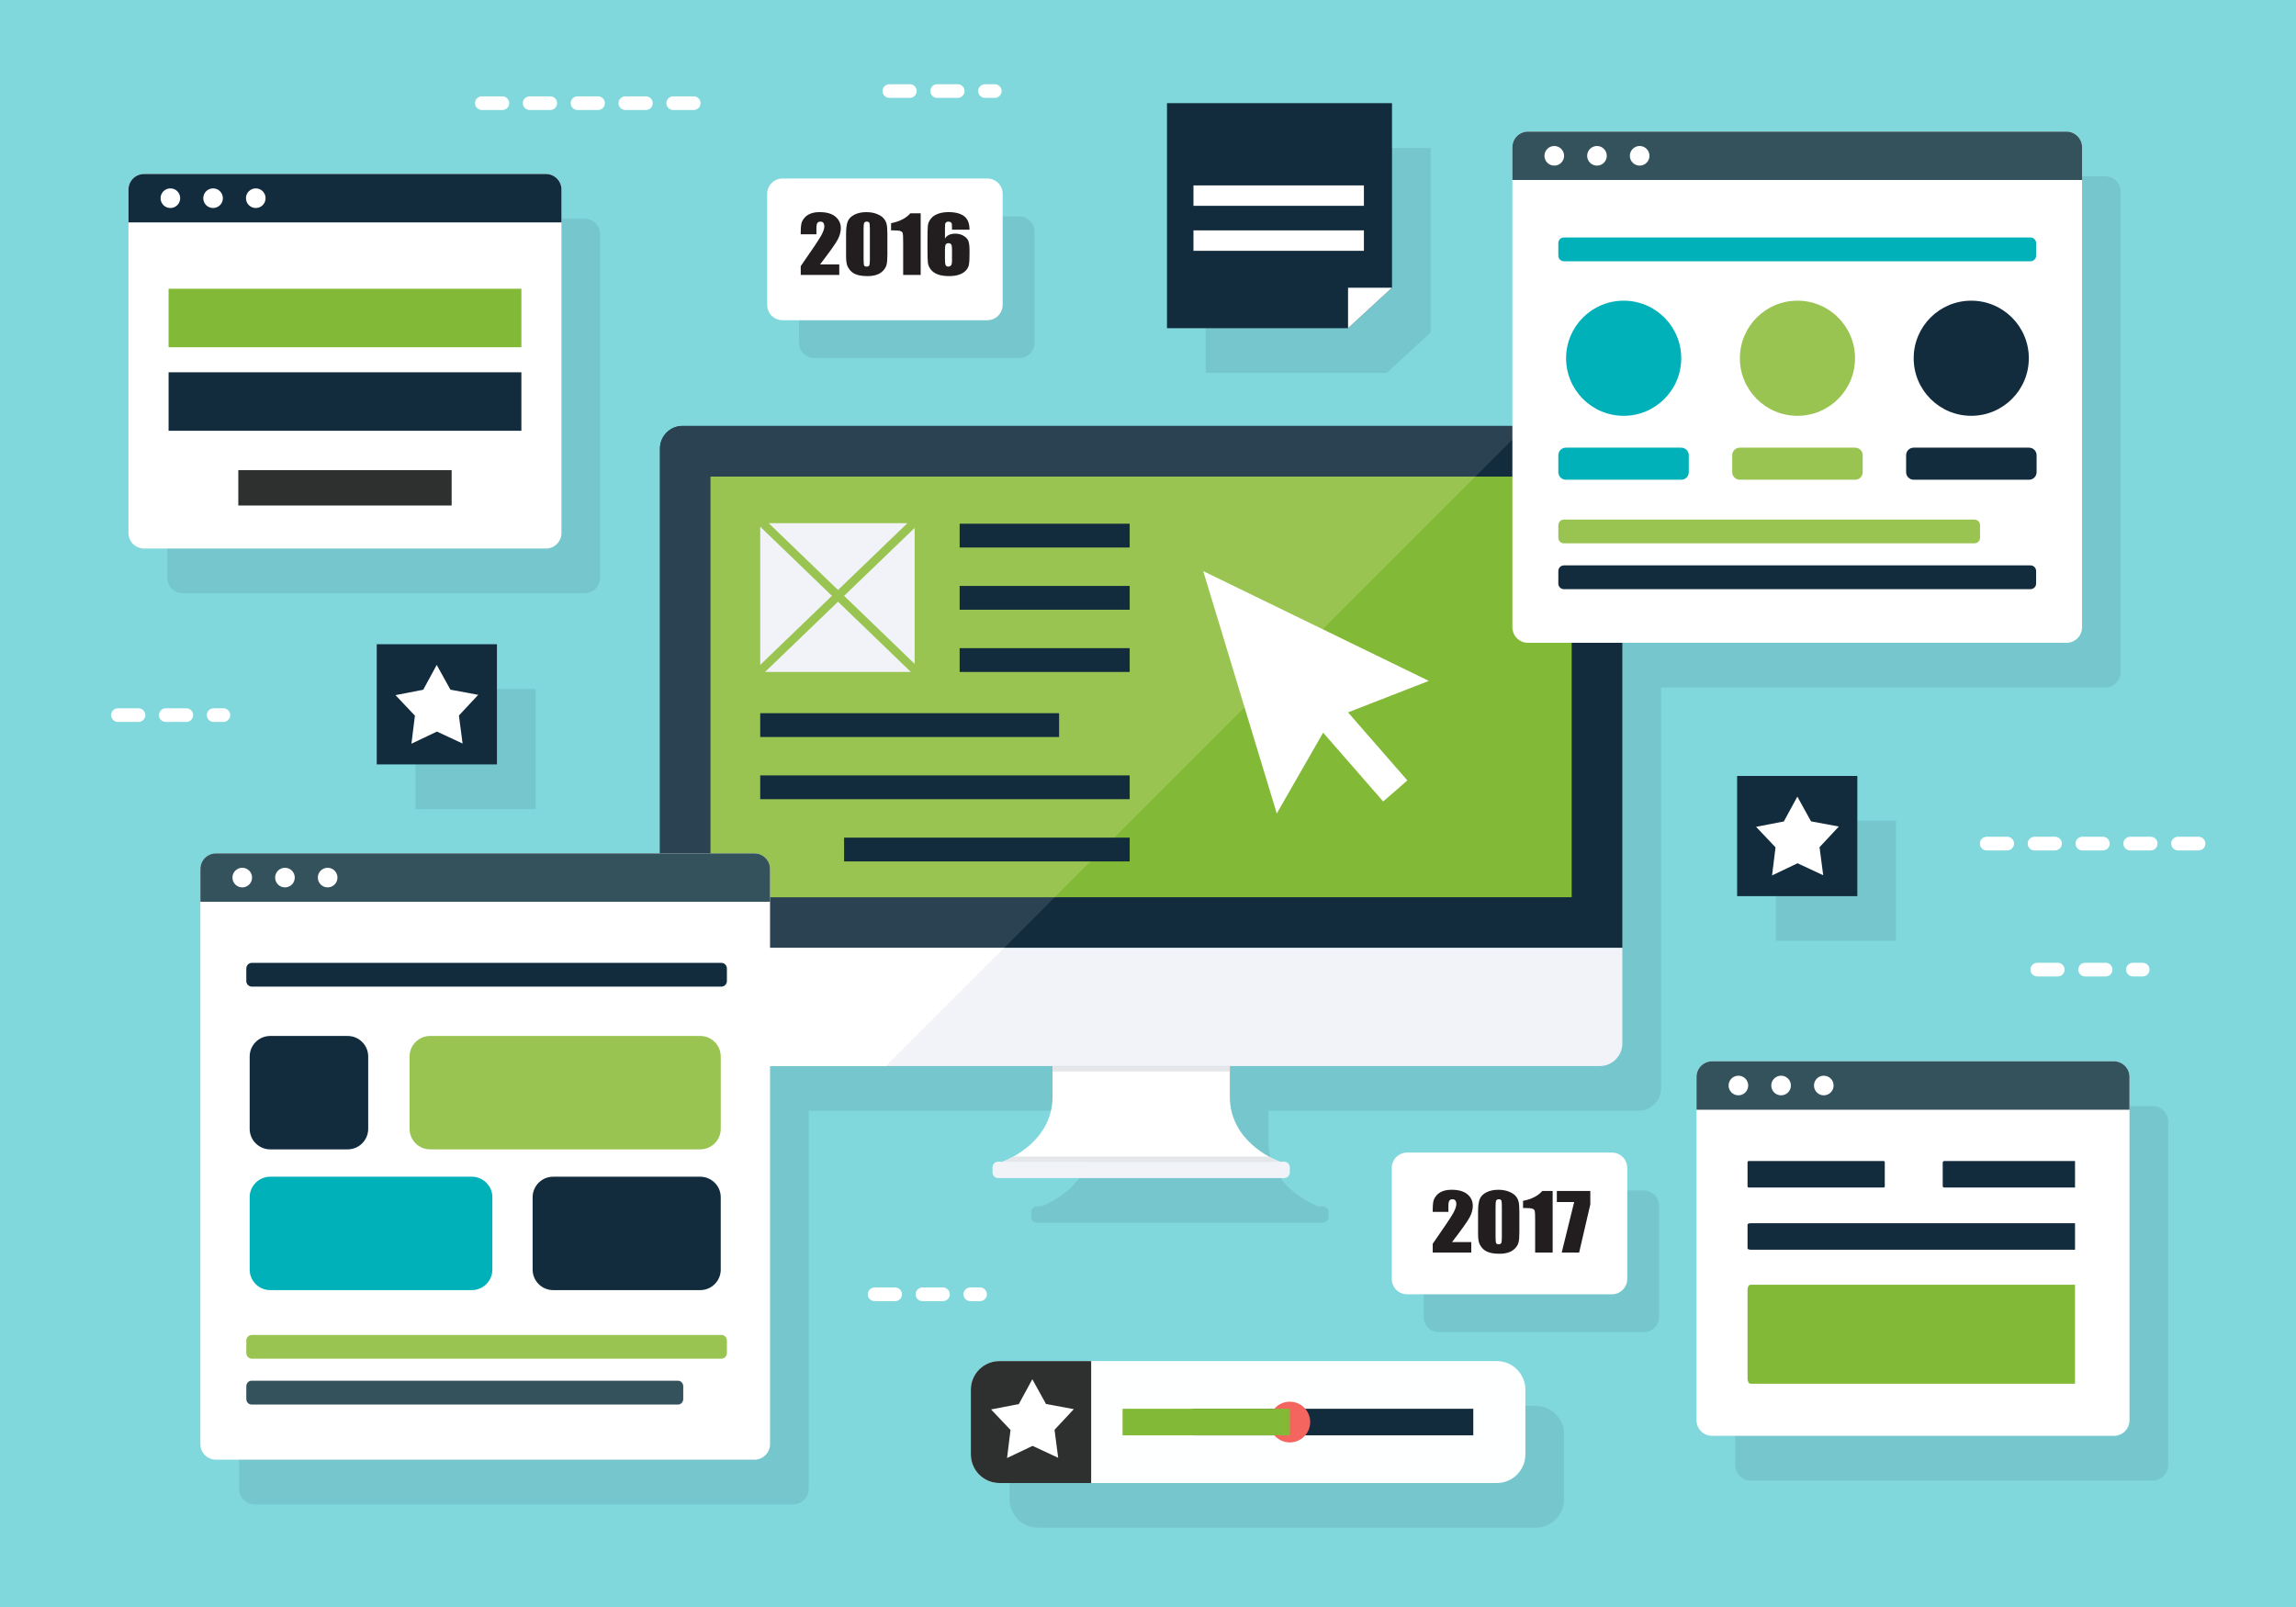 <?xml version="1.0" encoding="utf-8"?>
<!-- Generator: Adobe Illustrator 16.0.0, SVG Export Plug-In . SVG Version: 6.00 Build 0)  -->
<!DOCTYPE svg PUBLIC "-//W3C//DTD SVG 1.1//EN" "http://www.w3.org/Graphics/SVG/1.1/DTD/svg11.dtd">
<svg version="1.1" id="Layer_1" xmlns="http://www.w3.org/2000/svg" xmlns:xlink="http://www.w3.org/1999/xlink" x="0px" y="0px"
	 width="335.986px" height="235.19px" viewBox="0 0 335.986 235.19" enable-background="new 0 0 335.986 235.19"
	 xml:space="preserve">
<g>
	<g>
		<rect fill="#80D8DD" width="335.986" height="235.19"/>
	</g>
</g>
<g>
	<rect x="174.646" y="20.551" fill="#FFFFFF" width="24.941" height="2.988"/>
</g>
<g opacity="0.1">
	<g>
		<path fill="#122C3D" d="M159.686,162.562v0.787v3.668c0,4.851-3.507,7.561-5.714,8.787l0,0c-0.139,0.078-0.268,0.145-0.395,0.21
			c-0.539,0.277-0.969,0.458-1.189,0.543h-0.66c-0.459,0-0.824,0.369-0.824,0.821v0.758c0,0.45,0.365,0.824,0.824,0.824h41.855
			c0.455,0,0.824-0.374,0.824-0.824v-0.758c0-0.452-0.369-0.821-0.824-0.821h-0.662c-1.105-0.427-7.294-3.095-7.294-9.54v-3.668
			v-0.787h54.149c1.81,0,3.291-1.487,3.291-3.298v-14.001v-44.642h64.991c1.26,0,2.282-1.021,2.282-2.281V32.887v-4.801
			c0-1.26-1.022-2.281-2.282-2.281h-78.8c-1.261,0-2.281,1.021-2.281,2.281v4.801V68.88H105.536c-1.812,0-3.293,1.484-3.293,3.295
			v59.264H37.265c-1.261,0-2.281,1.021-2.281,2.282v4.801v79.369c0,1.261,1.021,2.281,2.281,2.281h78.8
			c1.26,0,2.282-1.021,2.282-2.281v-55.328h16.957H159.686z"/>
	</g>
	<g>
		<rect x="60.792" y="100.828" fill="#122C3D" width="17.59" height="17.588"/>
	</g>
	<g>
		<rect x="259.864" y="120.109" fill="#122C3D" width="17.59" height="17.588"/>
	</g>
	<g>
		<path fill="#122C3D" d="M119.172,52.407h29.97c1.24,0,2.246-1.008,2.246-2.247V33.918c0-1.24-1.006-2.248-2.246-2.248h-29.97
			c-1.241,0-2.247,1.008-2.247,2.248V50.16C116.925,51.399,117.931,52.407,119.172,52.407z"/>
	</g>
	<g>
		<path fill="#122C3D" d="M240.541,174.229h-29.97c-1.241,0-2.247,1.008-2.247,2.248v16.242c0,1.239,1.006,2.247,2.247,2.247h29.97
			c1.24,0,2.246-1.008,2.246-2.247v-16.242C242.787,175.237,241.781,174.229,240.541,174.229z"/>
	</g>
	<g>
		<polygon fill="#122C3D" points="209.363,48.65 209.363,21.642 176.432,21.642 176.432,54.576 202.929,54.576 		"/>
	</g>
	<g>
		<path fill="#122C3D" d="M87.826,84.543V39.091V34.29c0-1.26-1.022-2.281-2.282-2.281H26.746c-1.261,0-2.281,1.021-2.281,2.281
			v4.801v45.452c0,1.261,1.021,2.281,2.281,2.281h58.798C86.804,86.824,87.826,85.804,87.826,84.543z"/>
	</g>
	<g>
		<path fill="#122C3D" d="M315,161.87h-58.798c-1.261,0-2.281,1.021-2.281,2.281v4.801v45.452c0,1.261,1.021,2.281,2.281,2.281H315
			c1.26,0,2.282-1.021,2.282-2.281v-45.452v-4.801C317.282,162.892,316.26,161.87,315,161.87z"/>
	</g>
	<g>
		<path fill="#122C3D" d="M224.705,205.743h-59.366h-13.431c-2.296,0-4.175,1.879-4.175,4.175v9.494
			c0,2.297,1.879,4.175,4.175,4.175h13.431h59.366c2.296,0,4.174-1.878,4.174-4.175v-9.494
			C228.879,207.622,227.001,205.743,224.705,205.743z"/>
	</g>
</g>
<g>
	<path fill="#FFFFFF" d="M32.69,105.659h-1.428c-0.552,0-1-0.448-1-1s0.448-1,1-1h1.428c0.552,0,1,0.448,1,1
		S33.243,105.659,32.69,105.659z M27.263,105.659h-3c-0.552,0-1-0.448-1-1s0.448-1,1-1h3c0.552,0,1,0.448,1,1
		S27.815,105.659,27.263,105.659z M20.263,105.659h-3c-0.552,0-1-0.448-1-1s0.448-1,1-1h3c0.552,0,1,0.448,1,1
		S20.815,105.659,20.263,105.659z"/>
</g>
<g>
	<path fill="#FFFFFF" d="M145.573,14.326h-1.428c-0.552,0-1-0.448-1-1s0.448-1,1-1h1.428c0.552,0,1,0.448,1,1
		S146.125,14.326,145.573,14.326z M140.146,14.326h-3c-0.552,0-1-0.448-1-1s0.448-1,1-1h3c0.552,0,1,0.448,1,1
		S140.698,14.326,140.146,14.326z M133.146,14.326h-3c-0.552,0-1-0.448-1-1s0.448-1,1-1h3c0.552,0,1,0.448,1,1
		S133.698,14.326,133.146,14.326z"/>
</g>
<g>
	<path fill="#FFFFFF" d="M143.419,190.424h-1.428c-0.552,0-1-0.447-1-1s0.448-1,1-1h1.428c0.552,0,1,0.447,1,1
		S143.971,190.424,143.419,190.424z M137.991,190.424h-3c-0.552,0-1-0.447-1-1s0.448-1,1-1h3c0.552,0,1,0.447,1,1
		S138.543,190.424,137.991,190.424z M130.991,190.424h-3c-0.552,0-1-0.447-1-1s0.448-1,1-1h3c0.552,0,1,0.447,1,1
		S131.543,190.424,130.991,190.424z"/>
</g>
<g>
	<path fill="#FFFFFF" d="M313.554,142.906h-1.428c-0.553,0-1-0.447-1-1s0.447-1,1-1h1.428c0.553,0,1,0.447,1,1
		S314.106,142.906,313.554,142.906z M308.126,142.906h-3c-0.553,0-1-0.447-1-1s0.447-1,1-1h3c0.553,0,1,0.447,1,1
		S308.679,142.906,308.126,142.906z M301.126,142.906h-3c-0.553,0-1-0.447-1-1s0.447-1,1-1h3c0.553,0,1,0.447,1,1
		S301.679,142.906,301.126,142.906z"/>
</g>
<g>
	<path fill="#FFFFFF" d="M321.725,124.463h-3c-0.553,0-1-0.447-1-1s0.447-1,1-1h3c0.553,0,1,0.447,1,1
		S322.277,124.463,321.725,124.463z M314.725,124.463h-3c-0.553,0-1-0.447-1-1s0.447-1,1-1h3c0.553,0,1,0.447,1,1
		S315.277,124.463,314.725,124.463z M307.725,124.463h-3c-0.553,0-1-0.447-1-1s0.447-1,1-1h3c0.553,0,1,0.447,1,1
		S308.277,124.463,307.725,124.463z M300.725,124.463h-3c-0.553,0-1-0.447-1-1s0.447-1,1-1h3c0.553,0,1,0.447,1,1
		S301.277,124.463,300.725,124.463z M293.725,124.463h-3c-0.553,0-1-0.447-1-1s0.447-1,1-1h3c0.553,0,1,0.447,1,1
		S294.277,124.463,293.725,124.463z"/>
</g>
<g>
	<path fill="#FFFFFF" d="M101.515,16.099h-3c-0.552,0-1-0.448-1-1s0.448-1,1-1h3c0.552,0,1,0.448,1,1S102.067,16.099,101.515,16.099
		z M94.515,16.099h-3c-0.552,0-1-0.448-1-1s0.448-1,1-1h3c0.552,0,1,0.448,1,1S95.067,16.099,94.515,16.099z M87.515,16.099h-3
		c-0.552,0-1-0.448-1-1s0.448-1,1-1h3c0.552,0,1,0.448,1,1S88.067,16.099,87.515,16.099z M80.515,16.099h-3c-0.552,0-1-0.448-1-1
		s0.448-1,1-1h3c0.552,0,1,0.448,1,1S81.067,16.099,80.515,16.099z M73.515,16.099h-3c-0.552,0-1-0.448-1-1s0.448-1,1-1h3
		c0.552,0,1,0.448,1,1S74.067,16.099,73.515,16.099z"/>
</g>
<g>
	<g>
		<path fill="#122C3D" d="M237.405,65.632c0-1.811-1.481-3.295-3.291-3.295H99.874c-1.812,0-3.293,1.484-3.293,3.295v73.089h140.824
			V65.632z"/>
	</g>
	<g>
		<path fill="#2A4251" d="M223.32,62.337H99.874c-1.812,0-3.293,1.484-3.293,3.295v73.089h50.359L223.32,62.337z"/>
	</g>
	<g>
		<g>
			<path fill="#F1F3F8" d="M188.745,171.594c0,0.45-0.369,0.824-0.824,0.824h-41.855c-0.459,0-0.824-0.374-0.824-0.824v-0.758
				c0-0.452,0.365-0.821,0.824-0.821h41.855c0.455,0,0.824,0.369,0.824,0.821V171.594z"/>
		</g>
	</g>
	<g>
		<path fill="#F1F3F8" d="M96.581,138.721v14.001c0,1.811,1.48,3.298,3.293,3.298h134.24c1.81,0,3.291-1.487,3.291-3.298v-14.001
			H96.581z"/>
	</g>
	<g>
		<rect x="103.99" y="69.749" fill="#82B936" width="126.005" height="61.562"/>
	</g>
	<g>
		<path fill="#FFFFFF" d="M179.965,160.475v-4.455h-25.941v4.455c0,6.445-6.194,9.113-7.298,9.54h40.533
			C186.153,169.588,179.965,166.92,179.965,160.475z"/>
	</g>
	<g>
		<path fill="#E4E6E9" d="M185.672,169.262H148.31c-0.723,0.404-1.31,0.647-1.584,0.753h40.533
			C186.985,169.909,186.397,169.666,185.672,169.262z"/>
	</g>
	<g>
		<rect x="154.023" y="156.02" fill="#E4E6E9" width="25.941" height="0.787"/>
	</g>
	<g>
		<polygon fill="#99C451" points="215.911,69.749 103.99,69.749 103.99,131.311 154.351,131.311 		"/>
	</g>
	<g>
		<path fill="#FFFFFF" d="M146.94,138.721H96.581v14.001c0,1.811,1.48,3.298,3.293,3.298h29.768L146.94,138.721z"/>
	</g>
</g>
<g>
	<g>
		<polygon fill="#FFFFFF" points="176.072,83.584 186.836,119.059 193.623,107.227 202.411,117.3 205.949,114.217 197.265,104.259 
			209.089,99.651 		"/>
	</g>
</g>
<g>
	<g>
		<rect x="55.13" y="94.285" fill="#122C3D" width="17.59" height="17.588"/>
	</g>
</g>
<g>
	<g>
		<rect x="254.202" y="113.566" fill="#122C3D" width="17.59" height="17.588"/>
	</g>
</g>
<g>
	<g>
		<g>
			<path fill="#FFFFFF" d="M146.726,44.617c0,1.239-1.006,2.247-2.246,2.247h-29.97c-1.241,0-2.247-1.008-2.247-2.247V28.375
				c0-1.24,1.006-2.248,2.247-2.248h29.97c1.24,0,2.246,1.008,2.246,2.248V44.617z"/>
		</g>
	</g>
</g>
<g>
	<path fill="#221E20" d="M122.815,38.697v1.537h-5.639l0.001-1.286c1.671-2.398,2.663-3.883,2.979-4.452
		c0.314-0.57,0.472-1.015,0.472-1.334c0-0.245-0.047-0.428-0.143-0.549c-0.095-0.12-0.24-0.181-0.435-0.181
		c-0.195,0-0.34,0.067-0.436,0.2c-0.095,0.134-0.143,0.399-0.143,0.797v0.857h-2.296v-0.328c0-0.505,0.029-0.903,0.089-1.195
		c0.059-0.291,0.205-0.578,0.438-0.86c0.232-0.281,0.534-0.495,0.907-0.64c0.371-0.146,0.817-0.218,1.338-0.218
		c1.019,0,1.789,0.222,2.312,0.666c0.522,0.443,0.783,1.005,0.783,1.685c0,0.516-0.146,1.062-0.44,1.637s-1.16,1.797-2.598,3.664
		H122.815z"/>
	<path fill="#221E20" d="M129.855,34.271v3.007c0,0.684-0.042,1.181-0.127,1.492c-0.084,0.312-0.26,0.604-0.526,0.875
		c-0.267,0.271-0.588,0.466-0.964,0.584c-0.376,0.119-0.797,0.179-1.263,0.179c-0.612,0-1.122-0.062-1.528-0.187
		c-0.405-0.125-0.729-0.318-0.97-0.582c-0.241-0.264-0.413-0.541-0.515-0.833c-0.101-0.291-0.151-0.754-0.151-1.389v-3.146
		c0-0.828,0.081-1.448,0.244-1.86c0.162-0.412,0.486-0.742,0.97-0.991c0.484-0.248,1.071-0.373,1.761-0.373
		c0.562,0,1.065,0.087,1.509,0.259c0.444,0.173,0.776,0.384,0.996,0.633c0.22,0.248,0.369,0.528,0.447,0.841
		C129.816,33.09,129.855,33.587,129.855,34.271z M127.293,33.513c0-0.479-0.026-0.778-0.079-0.899
		c-0.053-0.12-0.177-0.181-0.371-0.181c-0.19,0-0.316,0.064-0.377,0.192c-0.062,0.128-0.093,0.424-0.093,0.888v4.399
		c0,0.523,0.029,0.839,0.086,0.947c0.058,0.107,0.181,0.161,0.371,0.161s0.315-0.063,0.374-0.189c0.06-0.126,0.089-0.41,0.089-0.852
		V33.513z"/>
	<path fill="#221E20" d="M134.727,31.219v9.016h-2.562V35.4c0-0.697-0.02-1.117-0.057-1.258c-0.038-0.142-0.144-0.248-0.314-0.32
		s-0.553-0.108-1.145-0.108h-0.254v-1.052c1.239-0.233,2.18-0.715,2.822-1.443H134.727z"/>
	<path fill="#221E20" d="M141.875,33.613h-2.562c0-0.42-0.006-0.684-0.017-0.794c-0.01-0.109-0.061-0.201-0.151-0.275
		c-0.092-0.074-0.215-0.111-0.371-0.111c-0.132,0-0.239,0.035-0.324,0.105c-0.084,0.071-0.133,0.162-0.146,0.273
		s-0.02,0.336-0.02,0.674v1.437c0.132-0.241,0.324-0.422,0.578-0.543c0.253-0.12,0.566-0.181,0.938-0.181
		c0.469,0,0.884,0.111,1.243,0.334s0.587,0.49,0.685,0.802s0.146,0.733,0.146,1.264v0.719c0,0.631-0.028,1.101-0.083,1.409
		c-0.055,0.308-0.202,0.593-0.44,0.854c-0.239,0.262-0.567,0.465-0.983,0.609c-0.417,0.146-0.901,0.218-1.456,0.218
		c-0.688,0-1.253-0.084-1.693-0.251c-0.439-0.167-0.778-0.407-1.018-0.721s-0.379-0.644-0.419-0.988
		c-0.04-0.346-0.06-1.016-0.06-2.011v-1.247c0-1.073,0.018-1.791,0.054-2.152c0.036-0.362,0.183-0.705,0.44-1.027
		c0.258-0.323,0.61-0.565,1.057-0.727c0.445-0.162,0.961-0.242,1.544-0.242c0.719,0,1.309,0.102,1.77,0.306s0.791,0.492,0.989,0.863
		C141.775,32.581,141.875,33.049,141.875,33.613z M139.312,36.426c0-0.319-0.041-0.539-0.121-0.657
		c-0.08-0.119-0.211-0.179-0.393-0.179c-0.178,0-0.308,0.057-0.391,0.17c-0.082,0.113-0.124,0.335-0.124,0.666v1.631
		c0,0.397,0.039,0.657,0.118,0.78c0.078,0.122,0.208,0.184,0.39,0.184c0.11,0,0.225-0.048,0.343-0.143
		c0.118-0.094,0.178-0.35,0.178-0.766V36.426z"/>
</g>
<g>
	<g>
		<g>
			<path fill="#FFFFFF" d="M238.125,187.177c0,1.239-1.006,2.247-2.246,2.247h-29.97c-1.241,0-2.247-1.008-2.247-2.247v-16.242
				c0-1.24,1.006-2.248,2.247-2.248h29.97c1.24,0,2.246,1.008,2.246,2.248V187.177z"/>
		</g>
	</g>
</g>
<g>
	<path fill="#221E20" d="M215.297,181.779v1.537h-5.639l0.001-1.286c1.671-2.398,2.663-3.883,2.979-4.452
		c0.314-0.57,0.472-1.015,0.472-1.334c0-0.245-0.047-0.428-0.143-0.549c-0.095-0.12-0.24-0.181-0.435-0.181
		c-0.195,0-0.34,0.067-0.436,0.2c-0.095,0.134-0.143,0.399-0.143,0.797v0.857h-2.296v-0.328c0-0.505,0.029-0.903,0.089-1.195
		c0.059-0.291,0.205-0.578,0.438-0.86c0.232-0.281,0.534-0.495,0.907-0.64c0.371-0.146,0.817-0.218,1.338-0.218
		c1.019,0,1.789,0.222,2.312,0.666c0.522,0.443,0.783,1.005,0.783,1.685c0,0.516-0.146,1.062-0.44,1.637s-1.16,1.797-2.598,3.664
		H215.297z"/>
	<path fill="#221E20" d="M222.337,177.353v3.007c0,0.684-0.042,1.181-0.127,1.492c-0.084,0.312-0.26,0.604-0.526,0.875
		c-0.267,0.271-0.588,0.466-0.964,0.584c-0.376,0.119-0.797,0.179-1.263,0.179c-0.612,0-1.122-0.062-1.528-0.187
		c-0.405-0.125-0.729-0.318-0.97-0.582c-0.241-0.264-0.413-0.541-0.515-0.833c-0.101-0.291-0.151-0.754-0.151-1.389v-3.146
		c0-0.828,0.081-1.448,0.244-1.86c0.162-0.412,0.486-0.742,0.97-0.991c0.484-0.248,1.071-0.373,1.761-0.373
		c0.562,0,1.065,0.087,1.509,0.259c0.444,0.173,0.776,0.384,0.996,0.633c0.22,0.248,0.369,0.528,0.447,0.841
		C222.298,176.172,222.337,176.669,222.337,177.353z M219.774,176.595c0-0.479-0.026-0.778-0.079-0.899
		c-0.053-0.12-0.177-0.181-0.371-0.181c-0.19,0-0.316,0.064-0.377,0.192c-0.062,0.128-0.093,0.424-0.093,0.888v4.399
		c0,0.523,0.029,0.839,0.086,0.947c0.058,0.107,0.181,0.161,0.371,0.161s0.315-0.063,0.374-0.189c0.06-0.126,0.089-0.41,0.089-0.852
		V176.595z"/>
	<path fill="#221E20" d="M227.208,174.301v9.016h-2.562v-4.834c0-0.697-0.02-1.117-0.057-1.258c-0.038-0.142-0.144-0.248-0.314-0.32
		s-0.553-0.108-1.145-0.108h-0.254v-1.052c1.239-0.233,2.18-0.715,2.822-1.443H227.208z"/>
	<path fill="#221E20" d="M232.72,174.301v1.964l-1.637,7.052h-2.55l1.824-7.396h-2.534v-1.62H232.72z"/>
</g>
<g>
	<polygon fill="#122C3D" points="197.267,48.033 170.77,48.033 170.77,15.099 203.701,15.099 203.701,42.107 	"/>
</g>
<g>
	<polygon fill="#FFFFFF" points="197.267,48.033 203.701,42.107 197.267,42.107 	"/>
</g>
<g>
	<rect x="174.646" y="27.135" fill="#FFFFFF" width="24.941" height="2.987"/>
</g>
<g>
	<rect x="174.646" y="33.716" fill="#FFFFFF" width="24.941" height="2.991"/>
</g>
<g>
	<path fill="#FFFFFF" d="M304.679,91.798c0,1.261-1.022,2.281-2.282,2.281h-78.8c-1.261,0-2.281-1.021-2.281-2.281V21.543
		c0-1.26,1.021-2.281,2.281-2.281h78.8c1.26,0,2.282,1.021,2.282,2.281V91.798z"/>
</g>
<g>
	<path fill="#34525C" d="M304.679,26.344v-4.801c0-1.26-1.022-2.281-2.282-2.281h-78.8c-1.261,0-2.281,1.021-2.281,2.281v4.801
		H304.679z"/>
</g>
<g>
	<path fill="#FFFFFF" d="M112.685,211.348c0,1.261-1.022,2.281-2.282,2.281h-78.8c-1.261,0-2.281-1.021-2.281-2.281v-84.17
		c0-1.261,1.021-2.282,2.281-2.282h78.8c1.26,0,2.282,1.021,2.282,2.282V211.348z"/>
</g>
<g>
	<path fill="#34525C" d="M112.685,131.979v-4.801c0-1.261-1.022-2.282-2.282-2.282h-78.8c-1.261,0-2.281,1.021-2.281,2.282v4.801
		H112.685z"/>
</g>
<g>
	<circle fill="#FFFFFF" cx="227.445" cy="22.803" r="1.436"/>
</g>
<g>
	<circle fill="#FFFFFF" cx="233.693" cy="22.803" r="1.436"/>
</g>
<g>
	<circle fill="#FFFFFF" cx="239.941" cy="22.803" r="1.436"/>
</g>
<g>
	<path fill="#FFFFFF" d="M82.164,78c0,1.261-1.022,2.281-2.282,2.281H21.084c-1.261,0-2.281-1.021-2.281-2.281V27.747
		c0-1.26,1.021-2.281,2.281-2.281h58.798c1.26,0,2.282,1.021,2.282,2.281V78z"/>
</g>
<g>
	<path fill="#122C3D" d="M82.164,32.548v-4.801c0-1.26-1.022-2.281-2.282-2.281H21.084c-1.261,0-2.281,1.021-2.281,2.281v4.801
		H82.164z"/>
</g>
<g>
	<circle fill="#FFFFFF" cx="24.933" cy="29.007" r="1.436"/>
</g>
<g>
	<circle fill="#FFFFFF" cx="31.18" cy="29.007" r="1.436"/>
</g>
<g>
	<circle fill="#FFFFFF" cx="37.429" cy="29.007" r="1.436"/>
</g>
<g>
	<path fill="#FFFFFF" d="M311.62,207.861c0,1.261-1.022,2.281-2.282,2.281H250.54c-1.261,0-2.281-1.021-2.281-2.281v-50.253
		c0-1.26,1.021-2.281,2.281-2.281h58.798c1.26,0,2.282,1.021,2.282,2.281V207.861z"/>
</g>
<g>
	<path fill="#34525C" d="M311.62,162.409v-4.801c0-1.26-1.022-2.281-2.282-2.281H250.54c-1.261,0-2.281,1.021-2.281,2.281v4.801
		H311.62z"/>
</g>
<g>
	<circle fill="#FFFFFF" cx="254.389" cy="158.868" r="1.436"/>
</g>
<g>
	<circle fill="#FFFFFF" cx="260.636" cy="158.868" r="1.436"/>
</g>
<g>
	<circle fill="#FFFFFF" cx="266.885" cy="158.868" r="1.436"/>
</g>
<g>
	<circle fill="#FFFFFF" cx="35.451" cy="128.438" r="1.436"/>
</g>
<g>
	<circle fill="#FFFFFF" cx="41.699" cy="128.438" r="1.436"/>
</g>
<g>
	<circle fill="#FFFFFF" cx="47.947" cy="128.438" r="1.436"/>
</g>
<g>
	<path fill="#99C451" d="M289.752,78.699c0,0.454-0.367,0.82-0.82,0.82h-60.074c-0.453,0-0.82-0.366-0.82-0.82v-1.84
		c0-0.453,0.367-0.82,0.82-0.82h60.074c0.453,0,0.82,0.367,0.82,0.82V78.699z"/>
</g>
<g>
	<path fill="#00B1BA" d="M247.132,69.105c0,0.611-0.496,1.105-1.106,1.105h-16.882c-0.611,0-1.106-0.494-1.106-1.105v-2.482
		c0-0.611,0.495-1.106,1.106-1.106h16.882c0.61,0,1.106,0.495,1.106,1.106V69.105z"/>
</g>
<g>
	<path fill="#99C451" d="M272.579,69.105c0,0.611-0.496,1.105-1.106,1.105h-16.882c-0.611,0-1.107-0.494-1.107-1.105v-2.482
		c0-0.611,0.496-1.106,1.107-1.106h16.882c0.61,0,1.106,0.495,1.106,1.106V69.105z"/>
</g>
<g>
	<path fill="#122C3D" d="M298.026,69.105c0,0.611-0.495,1.105-1.105,1.105h-16.882c-0.612,0-1.106-0.494-1.106-1.105v-2.482
		c0-0.611,0.494-1.106,1.106-1.106h16.882c0.61,0,1.105,0.495,1.105,1.106V69.105z"/>
</g>
<g>
	<path fill="#122C3D" d="M297.956,85.406c0,0.452-0.367,0.82-0.82,0.82h-68.278c-0.453,0-0.82-0.368-0.82-0.82v-1.84
		c0-0.453,0.367-0.82,0.82-0.82h68.278c0.453,0,0.82,0.367,0.82,0.82V85.406z"/>
</g>
<g>
	<path fill="#00B1BA" d="M246.025,52.43c0,4.654-3.774,8.426-8.425,8.426c-4.653,0-8.426-3.771-8.426-8.426
		c0-4.652,3.772-8.425,8.426-8.425C242.251,44.005,246.025,47.777,246.025,52.43z"/>
</g>
<g>
	<circle fill="#99C451" cx="263.031" cy="52.43" r="8.425"/>
</g>
<g>
	<circle fill="#122C3D" cx="288.464" cy="52.43" r="8.425"/>
</g>
<g>
	<path fill="#00B1BA" d="M297.956,37.418c0,0.451-0.367,0.818-0.82,0.818h-68.278c-0.453,0-0.82-0.367-0.82-0.818v-1.842
		c0-0.453,0.367-0.82,0.82-0.82h68.278c0.453,0,0.82,0.367,0.82,0.82V37.418z"/>
</g>
<g>
	<path fill="#99C451" d="M106.372,198.031c0,0.453-0.366,0.82-0.82,0.82H36.863c-0.453,0-0.82-0.367-0.82-0.82v-1.841
		c0-0.453,0.367-0.82,0.82-0.82h68.688c0.454,0,0.82,0.367,0.82,0.82V198.031z"/>
</g>
<g>
	<path fill="#122C3D" d="M106.372,143.577c0,0.453-0.366,0.82-0.82,0.82H36.863c-0.453,0-0.82-0.367-0.82-0.82v-1.841
		c0-0.453,0.367-0.82,0.82-0.82h68.688c0.454,0,0.82,0.367,0.82,0.82V143.577z"/>
</g>
<g>
	<path fill="#34525C" d="M99.983,204.739c0,0.452-0.336,0.82-0.75,0.82h-62.44c-0.414,0-0.75-0.368-0.75-0.82v-1.842
		c0-0.453,0.336-0.82,0.75-0.82h62.44c0.414,0,0.75,0.367,0.75,0.82V204.739z"/>
</g>
<g>
	<path fill="#122C3D" d="M53.881,165.214c0,1.65-1.351,3-3,3H39.536c-1.65,0-3-1.35-3-3v-10.596c0-1.65,1.35-3,3-3h11.345
		c1.649,0,3,1.35,3,3V165.214z"/>
</g>
<g>
	<path fill="#99C451" d="M105.471,165.214c0,1.65-1.351,3-3,3H62.936c-1.649,0-3-1.35-3-3v-10.596c0-1.65,1.351-3,3-3h39.535
		c1.649,0,3,1.35,3,3V165.214z"/>
</g>
<g>
	<path fill="#00B1BA" d="M72.051,185.813c0,1.65-1.351,3-3,3H39.536c-1.65,0-3-1.35-3-3v-10.596c0-1.65,1.35-3,3-3h29.515
		c1.649,0,3,1.35,3,3V185.813z"/>
</g>
<g>
	<path fill="#122C3D" d="M105.471,185.813c0,1.65-1.351,3-3,3H80.942c-1.65,0-3-1.35-3-3v-10.596c0-1.65,1.35-3,3-3h21.528
		c1.649,0,3,1.35,3,3V185.813z"/>
</g>
<g>
	<g>
		<path fill="#122C3D" d="M275.81,173.604c0,0.105-0.064,0.191-0.145,0.191h-19.794c-0.081,0-0.145-0.086-0.145-0.191v-3.491
			c0-0.105,0.063-0.19,0.145-0.19h19.794c0.08,0,0.145,0.085,0.145,0.19V173.604z"/>
	</g>
</g>
<g>
	<g>
		<path fill="#82B936" d="M303.649,188.03h-47.481c-0.245,0-0.441,0.317-0.441,0.712v13.054c0,0.395,0.196,0.716,0.441,0.716h47.481
			V188.03z"/>
	</g>
</g>
<g>
	<g>
		<path fill="#122C3D" d="M303.649,169.923h-19.123c-0.133,0-0.238,0.085-0.238,0.19v3.491c0,0.105,0.105,0.191,0.238,0.191h19.123
			V169.923z"/>
	</g>
</g>
<g>
	<g>
		<path fill="#122C3D" d="M303.649,179.026h-47.481c-0.244,0-0.441,0.085-0.441,0.19v3.491c0,0.105,0.197,0.191,0.441,0.191h47.481
			V179.026z"/>
	</g>
</g>
<g>
	<g>
		<rect x="24.67" y="54.486" fill="#122C3D" width="51.627" height="8.559"/>
	</g>
</g>
<g>
	<g>
		<rect x="34.873" y="68.805" fill="#2E2F2F" width="31.219" height="5.178"/>
	</g>
</g>
<g>
	<g>
		<rect x="24.67" y="42.258" fill="#82B936" width="51.627" height="8.561"/>
	</g>
</g>
<g>
	<path fill-rule="evenodd" clip-rule="evenodd" fill="#FEFFFF" d="M223.217,212.869c0,2.297-1.878,4.175-4.174,4.175h-72.797
		c-2.296,0-4.175-1.878-4.175-4.175v-9.494c0-2.296,1.879-4.175,4.175-4.175h72.797c2.296,0,4.174,1.879,4.174,4.175V212.869z"/>
</g>
<g>
	<path fill-rule="evenodd" clip-rule="evenodd" fill="#2E2F2F" d="M159.677,199.2h-13.431c-2.296,0-4.175,1.879-4.175,4.175v9.494
		c0,2.297,1.879,4.175,4.175,4.175h13.431V199.2z"/>
</g>
<g>
	<rect x="174.532" y="206.179" fill="#122C3D" width="41.062" height="3.888"/>
</g>
<g>
	<circle fill="#F4655F" cx="188.745" cy="208.122" r="2.982"/>
</g>
<g>
	<rect x="164.27" y="206.179" fill="#82B936" width="24.476" height="3.888"/>
</g>
<g>
	<polygon fill="#FFFFFF" points="69.979,101.691 65.911,100.936 63.909,97.315 61.932,100.948 57.871,101.734 60.716,104.737 
		60.209,108.843 63.944,107.066 67.692,108.816 67.156,104.715 	"/>
</g>
<g>
	<polygon fill="#FFFFFF" points="269.085,120.966 265.018,120.21 263.016,116.59 261.038,120.223 256.978,121.009 259.822,124.012 
		259.315,128.117 263.051,126.341 266.799,128.091 266.263,123.989 	"/>
</g>
<g>
	<polygon fill="#FFFFFF" points="157.137,206.234 153.069,205.479 151.067,201.858 149.09,205.491 145.029,206.277 147.874,209.28 
		147.367,213.386 151.103,211.609 154.851,213.359 154.314,209.258 	"/>
</g>
<g>
	<g>
		<g>
			<g>
				<rect x="140.43" y="76.647" fill="#122C3D" width="24.884" height="3.484"/>
			</g>
		</g>
	</g>
</g>
<g>
	<g>
		<g>
			<g>
				<rect x="140.43" y="85.754" fill="#122C3D" width="24.884" height="3.482"/>
			</g>
		</g>
	</g>
</g>
<g>
	<g>
		<g>
			<g>
				<rect x="140.43" y="94.859" fill="#122C3D" width="24.884" height="3.482"/>
			</g>
		</g>
	</g>
</g>
<g>
	<g>
		<g>
			<g>
				<rect x="111.248" y="104.377" fill="#122C3D" width="43.735" height="3.484"/>
			</g>
		</g>
	</g>
</g>
<g>
	<g>
		<g>
			<g>
				<rect x="111.248" y="113.483" fill="#122C3D" width="54.065" height="3.482"/>
			</g>
		</g>
	</g>
</g>
<g>
	<g>
		<g>
			<g>
				<rect x="123.521" y="122.589" fill="#122C3D" width="41.792" height="3.482"/>
			</g>
		</g>
	</g>
</g>
<g>
	<g>
		<polygon fill="#F1F3F8" points="133.847,97.161 133.847,77.262 123.521,87.204 		"/>
	</g>
	<g>
		<polygon fill="#F1F3F8" points="111.248,77.085 111.248,97.307 121.74,87.203 		"/>
	</g>
	<g>
		<polygon fill="#F1F3F8" points="132.781,76.57 112.494,76.57 122.631,86.346 		"/>
	</g>
	<g>
		<polygon fill="#F1F3F8" points="122.631,88.062 111.956,98.342 133.291,98.342 		"/>
	</g>
</g>
</svg>
